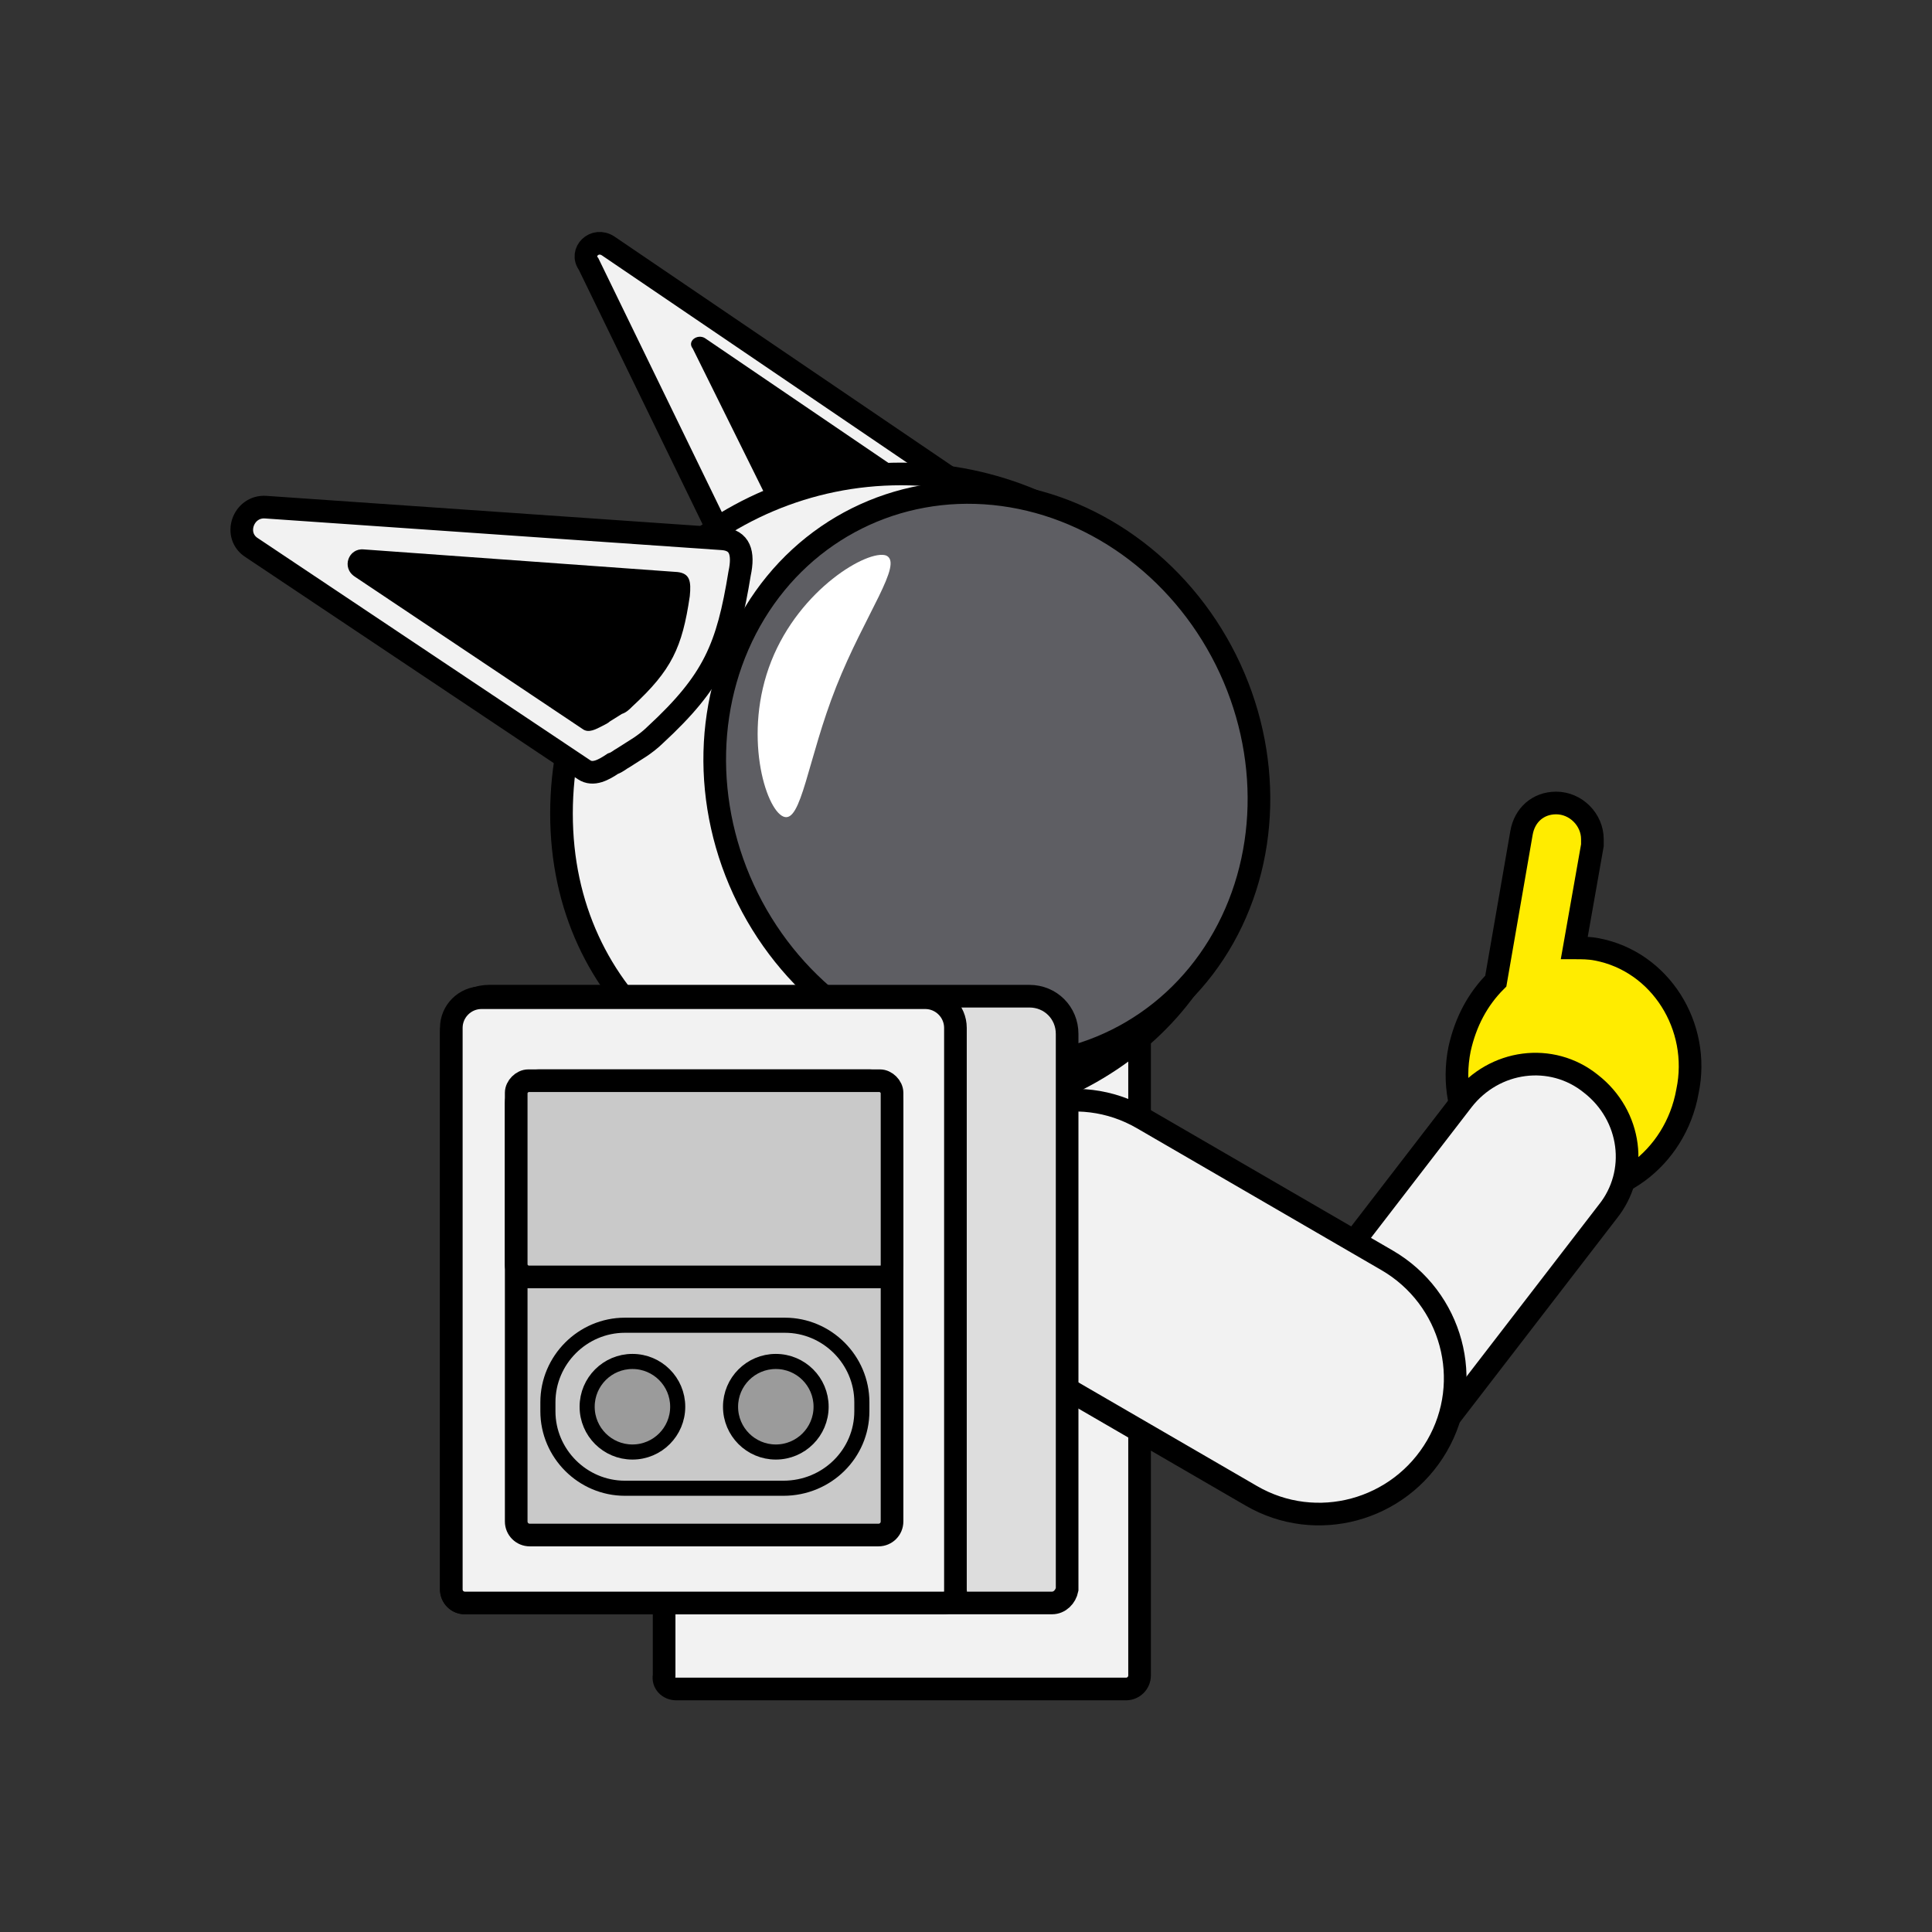 <?xml version="1.0" encoding="utf-8"?>
<!-- Generator: Adobe Illustrator 27.9.0, SVG Export Plug-In . SVG Version: 6.00 Build 0)  -->
<svg version="1.1" id="_레이어_1" xmlns="http://www.w3.org/2000/svg" xmlns:xlink="http://www.w3.org/1999/xlink" x="0px"
	 y="0px" viewBox="0 0 128 128" style="enable-background:new 0 0 128 128;" xml:space="preserve">
<rect x="0" y="0" width="128" height="128" fill="#333333" stroke="none"/>
<style type="text/css">
	.st0{fill:#F2F2F2;stroke:#000000;stroke-miterlimit:10;}
	.st1{fill:#F2F2F2;stroke:#000000;stroke-width:5;stroke-miterlimit:10;}
	.st2{fill:#FFFFFF;}
	.st3{fill:#5E5E63;stroke:#000000;stroke-width:5;stroke-miterlimit:10;}
	.st4{fill:#DDDDDD;stroke:#000000;stroke-width:5;stroke-miterlimit:10;}
	.st5{fill:#9B9B9B;stroke:#000000;stroke-width:5;stroke-miterlimit:10;}
	.st6{fill:#C9C9C9;stroke:#000000;stroke-width:5;stroke-miterlimit:10;}
	.st7{fill:#FFEC00;stroke:#000000;stroke-miterlimit:10;}
	.st8{fill:#5E5E63;stroke:#000000;stroke-miterlimit:10;}
	.st9{fill:#DDDDDD;stroke:#000000;stroke-miterlimit:10;}
	.st10{fill:#C9C9C9;stroke:#000000;stroke-miterlimit:10;}
	.st11{fill:#FFEC00;stroke:#000000;stroke-width:5;stroke-miterlimit:10;}
	.st12{fill:#F2F2F2;stroke:#000000;stroke-width:2;stroke-miterlimit:10;}
	.st13{fill:#3333FF;}
	.st14{fill:#33FF55;}
	.st15{fill:none;stroke:#A1ACE5;stroke-width:2;stroke-miterlimit:10;}
	.st16{clip-path:url(#SVGID_00000000204387560043284440000011688196388905400987_);}
	.st17{fill:#FFEC00;stroke:#000000;stroke-width:0.5;stroke-miterlimit:10;}
	.st18{fill:#F2F2F2;stroke:#000000;stroke-width:0.5;stroke-miterlimit:10;}
	.st19{fill:#5E5E63;stroke:#000000;stroke-width:0.5;stroke-miterlimit:10;}
	.st20{fill:#DDDDDD;stroke:#000000;stroke-width:0.5;stroke-miterlimit:10;}
	.st21{fill:#C9C9C9;stroke:#000000;stroke-width:0.5;stroke-miterlimit:10;}
	.st22{fill:#9B9B9B;stroke:#000000;stroke-width:0.5;stroke-miterlimit:10;}
	.st23{fill:#C9C9C9;stroke:#000000;stroke-width:0.2;stroke-miterlimit:10;}
	.st24{fill:#9B9B9B;stroke:#000000;stroke-width:0.2;stroke-miterlimit:10;}
	.st25{fill:#FFEC00;stroke:#000000;stroke-width:0.2;stroke-miterlimit:10;}
	.st26{fill:#F2F2F2;stroke:#000000;stroke-width:0.2;stroke-miterlimit:10;}
	.st27{fill:#5E5E63;stroke:#000000;stroke-width:0.2;stroke-miterlimit:10;}
	.st28{fill:#DDDDDD;stroke:#000000;stroke-width:0.2;stroke-miterlimit:10;}
	.st29{fill:#FFEC00;stroke:#000000;stroke-width:1.5;stroke-miterlimit:10;}
	.st30{fill:#F2F2F2;stroke:#000000;stroke-width:1.5;stroke-miterlimit:10;}
	.st31{fill:#5E5E63;stroke:#000000;stroke-width:1.5;stroke-miterlimit:10;}
	.st32{fill:#DDDDDD;stroke:#000000;stroke-width:1.5;stroke-miterlimit:10;}
	.st33{fill:#C9C9C9;stroke:#000000;stroke-width:1.5;stroke-miterlimit:10;}
	.st34{fill:#9B9B9B;stroke:#000000;stroke-miterlimit:10;}
</style>
<rect x="-8.8" y="179.7" class="st0" width="96" height="10.5"/>
<path class="st1" d="M-363.3,410.7h-71.1c-22.7,0-41.1-18.4-41.1-41.1V65c0-22.7,18.4-41.1,41.1-41.1h71.1
	c22.7,0,41.1,18.4,41.1,41.1v304.6C-322.2,392.3-340.6,410.7-363.3,410.7z"/>
<rect x="-1180.1" y="704.1" class="st2" width="512" height="512"/>
<ellipse transform="matrix(0.975 -0.223 0.223 0.975 250.741 -265.477)" class="st2" cx="-1050.5" cy="-1243.3" rx="4.5" ry="9.1"/>
<path class="st1" d="M-1081.1-1330.8l-40.9-83.4c-2.8-3.8,2.1-8.4,6.1-5.7l121.4,82.5c3.7,2.5,1.5,8-2.9,7.5l-80.5,0.9
	C-1079.3-1329.2-1080.4-1329.8-1081.1-1330.8z"/>
<path class="st1" d="M-924.1-1247.9c0,56.8-46.1,93.1-102.9,93.1c-56.8,0-102.9-36.2-102.9-93.1c0-56.8,46.1-102.9,102.9-102.9
	C-970.1-1350.9-924.1-1304.8-924.1-1247.9z"/>
<ellipse transform="matrix(0.895 -0.446 0.446 0.895 456.042 -578.435)" class="st3" cx="-1000.9" cy="-1258.1" rx="80.8" ry="88.3"/>
<path class="st2" d="M-1066.6-1294c-8.6,21.9-1.9,45,3.6,47.2s7.5-17.5,16.2-39.4c8.6-21.9,20.5-37.7,15.1-39.8
	C-1037.2-1328.1-1057.9-1315.8-1066.6-1294z"/>
<path class="st1" d="M-1123.3-1260.9l-100.9-67.3c-5.8-3.8-2.7-12.8,4.2-12.3l138.8,9.8c5.1,0.4,6.3,4,5.2,10.4l0,0
	c-3.5,22.5-7.9,32.6-25.6,49c-1.4,1.3-3,2.5-4.6,3.6l-5,3.2c-1,0.6-2,1.2-3.1,1.8C-1117.4-1261.1-1120.6-1259.1-1123.3-1260.9z"/>
<path class="st4" d="M-1028.7-948.8h-93.8c-22.7,0-41.1-18.4-41.1-41.1v-161.4c0-22.7,18.4-41.1,41.1-41.1h93.8
	c22.7,0,41.1,18.4,41.1,41.1v161.4C-987.6-967.2-1006-948.8-1028.7-948.8z"/>
<circle class="st5" cx="-754.9" cy="-474" r="33.5"/>
<g>
	<path class="st1" d="M-1060-948.8h-62.5c-22.7,0-41.1-18.4-41.1-41.1v-161.4c0-22.7,18.4-41.1,41.1-41.1h62.5
		c22.7,0,41.1,18.4,41.1,41.1v161.4C-1018.9-967.2-1037.3-948.8-1060-948.8z"/>
	<path class="st6" d="M-1052.2-962.6h-78c-10,0-18-8.1-18-18v-23.5c0-10,8.1-18,18-18h78c10,0,18,8.1,18,18v23.5
		C-1034.2-970.7-1042.3-962.6-1052.2-962.6z"/>
	<path class="st6" d="M-1052.2-1040.8h-78c-10,0-18-8.1-18-18v-101.7c0-10,8.1-18,18-18h78c10,0,18,8.1,18,18v101.7
		C-1034.2-1048.9-1042.3-1040.8-1052.2-1040.8z"/>
	<path class="st6" d="M-1052.2-1119h-78c-10,0-18-8.1-18-18v-23.5c0-10,8.1-18,18-18h78c10,0,18,8.1,18,18v23.5
		C-1034.2-1127.1-1042.3-1119-1052.2-1119z"/>
	<g>
		<circle class="st5" cx="-1117.4" cy="-992.4" r="16.5"/>
		<circle class="st5" cx="-1065" cy="-992.4" r="16.5"/>
	</g>
</g>
<path class="st1" d="M-1594-327.9h62.5c22.7,0,41.1-18.4,41.1-41.1v-161.4c0-22.7-18.4-41.1-41.1-41.1h-62.5
	c-22.7,0-41.1,18.4-41.1,41.1V-369C-1635.1-346.3-1616.7-327.9-1594-327.9z"/>
<g>
	<circle class="st5" cx="-1533.1" cy="-528.7" r="33.5"/>
	<circle class="st5" cx="-1533.1" cy="-449.9" r="33.5"/>
</g>
<path class="st5" d="M-1601.8-341.8h78c10,0,18-8.1,18-18v-23.5c0-10-8.1-18-18-18h-78c-10,0-18,8.1-18,18v23.5
	C-1619.8-349.8-1611.8-341.8-1601.8-341.8z"/>
<g>
	
		<ellipse transform="matrix(0.975 -0.223 0.223 0.975 -51.035 -464.965)" class="st2" cx="-2085" cy="-6.4" rx="4.5" ry="9.1"/>
	<path class="st1" d="M-2115.6-93.9l-40.9-83.4c-2.8-3.8,2.1-8.4,6.1-5.7l121.4,82.5c3.7,2.5,1.5,8-2.9,7.5l-80.5,0.9
		C-2113.7-92.3-2114.9-92.9-2115.6-93.9z"/>
	<path d="M-2101.5-104.7l-23.2-47.2c-1.6-2.2,1.2-4.8,3.4-3.2l68.7,46.7c2.1,1.4,0.9,4.5-1.7,4.2l-45.6,0.5
		C-2100.4-103.8-2101.1-104.1-2101.5-104.7z"/>
	<path class="st1" d="M-1958.5-11c0,56.8-46.1,93.1-102.9,93.1c-56.8,0-102.9-36.2-102.9-93.1s46.1-102.9,102.9-102.9
		C-2004.6-113.9-1958.5-67.9-1958.5-11z"/>
	
		<ellipse transform="matrix(0.895 -0.446 0.446 0.895 -204.166 -909.969)" class="st3" cx="-2035.4" cy="-21.2" rx="80.8" ry="88.3"/>
	<path class="st2" d="M-2101-57c-8.6,21.9-1.9,45,3.6,47.2s7.5-17.5,16.2-39.4c8.6-21.9,20.5-37.7,15.1-39.8S-2092.4-78.9-2101-57z"
		/>
	<path class="st1" d="M-2157.8-24l-100.9-67.3c-5.8-3.8-2.7-12.8,4.2-12.3l138.8,9.8c5.1,0.4,6.3,4,5.2,10.4v0
		c-3.5,22.5-7.9,32.6-25.6,49c-1.4,1.3-3,2.5-4.6,3.6l-5,3.2c-1,0.6-2,1.2-3.1,1.8C-2151.9-24.2-2155.1-22.2-2157.8-24z"/>
	<path class="st4" d="M-2052.7,311.9H-2157c-22.7,0-41.1-18.4-41.1-41.1V85.6c0-22.7,18.4-41.1,41.1-41.1h104.3
		c22.7,0,41.1,18.4,41.1,41.1v185.1C-2011.6,293.5-2030,311.9-2052.7,311.9z"/>
	<path class="st1" d="M-2085.8,311.9h-71.1c-22.7,0-41.1-18.4-41.1-41.1V85.6c0-22.7,18.4-41.1,41.1-41.1h71.1
		c22.7,0,41.1,18.4,41.1,41.1v185.1C-2044.8,293.5-2063.1,311.9-2085.8,311.9z"/>
	<g>
		<path class="st6" d="M-2082.4,208h-78c-10,0-18-8.1-18-18V88.2c0-10,8.1-18,18-18h78c10,0,18,8.1,18,18v101.7
			C-2064.4,199.9-2072.4,208-2082.4,208z"/>
		<g>
			<path class="st6" d="M-2082.4,129.7h-78c-10,0-18-8.1-18-18V88.2c0-10,8.1-18,18-18h78c10,0,18,8.1,18,18v23.5
				C-2064.4,121.7-2072.4,129.7-2082.4,129.7z"/>
			<g>
				<path class="st6" d="M-2082.4,286.2h-78c-10,0-18-8.1-18-18v-23.5c0-10,8.1-18,18-18h78c10,0,18,8.1,18,18v23.5
					C-2064.4,278.1-2072.4,286.2-2082.4,286.2z"/>
				<g>
					<circle class="st5" cx="-2147.6" cy="256.4" r="16.5"/>
					<circle class="st5" cx="-2095.2" cy="256.4" r="16.5"/>
				</g>
			</g>
		</g>
	</g>
	<path d="M-2158.4-36.5l-69-46.1c-3.9-2.6-1.8-8.8,2.9-8.4l95,6.7c3.5,0.2,4.3,2.8,3.5,7.1v0c-2.4,15.4-5.4,22.3-17.5,33.5
		c-1,0.9-2,1.7-3.2,2.5l-3.4,2.2c-0.7,0.4-1.4,0.8-2.1,1.2C-2154.3-36.6-2156.5-35.2-2158.4-36.5z"/>
</g>
<g>
	
		<ellipse transform="matrix(0.223 -0.975 0.975 0.223 -1167.892 -1477.979)" class="st2" cx="-1511" cy="-6.4" rx="9.1" ry="4.5"/>
	<path class="st1" d="M-1480.4-93.9l40.9-83.4c2.8-3.8-2.1-8.4-6.1-5.7l-121.4,82.5c-3.7,2.5-1.5,8,2.9,7.5l80.5,0.9
		C-1482.3-92.3-1481.1-92.9-1480.4-93.9z"/>
	<path d="M-1494.5-104.7l23.2-47.2c1.6-2.2-1.2-4.8-3.4-3.2l-68.7,46.7c-2.1,1.4-0.9,4.5,1.7,4.2l45.6,0.5
		C-1495.6-103.8-1494.9-104.1-1494.5-104.7z"/>
	<path class="st1" d="M-1637.5-11c0,56.8,46.1,93.1,102.9,93.1c56.8,0,102.9-36.2,102.9-93.1s-46.1-102.9-102.9-102.9
		C-1591.4-113.9-1637.5-67.9-1637.5-11z"/>
	
		<ellipse transform="matrix(0.446 -0.895 0.895 0.446 -845.62 -1408.55)" class="st3" cx="-1560.6" cy="-21.2" rx="88.3" ry="80.8"/>
	<path class="st2" d="M-1495-57c8.6,21.9,1.9,45-3.6,47.2s-7.5-17.5-16.2-39.4s-20.5-37.7-15.1-39.8
		C-1524.3-91.2-1503.6-78.9-1495-57z"/>
	<path class="st1" d="M-1438.2-24l100.9-67.3c5.8-3.8,2.7-12.8-4.2-12.3l-138.8,9.8c-5.1,0.4-6.3,4-5.2,10.4v0
		c3.5,22.5,7.9,32.6,25.6,49c1.4,1.3,3,2.5,4.6,3.6l5,3.2c1,0.6,2,1.2,3.1,1.8C-1444.1-24.2-1440.9-22.2-1438.2-24z"/>
	<path class="st4" d="M-1543.3,311.9h104.3c22.7,0,41.1-18.4,41.1-41.1V85.6c0-22.7-18.4-41.1-41.1-41.1h-104.3
		c-22.7,0-41.1,18.4-41.1,41.1v185.1C-1584.4,293.5-1566,311.9-1543.3,311.9z"/>
	<path class="st1" d="M-1510.2,311.9h71.1c22.7,0,41.1-18.4,41.1-41.1V85.6c0-22.7-18.4-41.1-41.1-41.1h-71.1
		c-22.7,0-41.1,18.4-41.1,41.1v185.1C-1551.2,293.5-1532.9,311.9-1510.2,311.9z"/>
	<g>
		<path class="st6" d="M-1513.6,208h78c10,0,18-8.1,18-18V88.2c0-10-8.1-18-18-18h-78c-10,0-18,8.1-18,18v101.7
			C-1531.6,199.9-1523.6,208-1513.6,208z"/>
		<g>
			<path class="st6" d="M-1513.6,129.7h78c10,0,18-8.1,18-18V88.2c0-10-8.1-18-18-18h-78c-10,0-18,8.1-18,18v23.5
				C-1531.6,121.7-1523.6,129.7-1513.6,129.7z"/>
			<g>
				<path class="st6" d="M-1513.6,286.2h78c10,0,18-8.1,18-18v-23.5c0-10-8.1-18-18-18h-78c-10,0-18,8.1-18,18v23.5
					C-1531.6,278.1-1523.6,286.2-1513.6,286.2z"/>
				<g>
					<circle class="st5" cx="-1448.4" cy="256.4" r="16.5"/>
					<circle class="st5" cx="-1500.8" cy="256.4" r="16.5"/>
				</g>
			</g>
		</g>
	</g>
	<path d="M-1437.6-36.5l69-46.1c3.9-2.6,1.8-8.8-2.9-8.4l-95,6.7c-3.5,0.2-4.3,2.8-3.5,7.1v0c2.4,15.4,5.4,22.3,17.5,33.5
		c1,0.9,2,1.7,3.2,2.5l3.4,2.2c0.7,0.4,1.4,0.8,2.1,1.2C-1441.7-36.6-1439.5-35.2-1437.6-36.5z"/>
</g>
<path class="st7" d="M207.7-78.4c-0.3-0.3-0.7-0.6-1-0.8l3.9-4.3l0,0c0.1-0.1,0.1-0.2,0.2-0.3c0.6-0.9,0.3-2.1-0.6-2.7
	c-0.8-0.5-1.9-0.4-2.5,0.3l0,0l-5.6,6.2c-1.4,0.3-2.7,1-3.7,2.1c-2.6,2.8-2.6,7,0,9.4c2.6,2.4,6.8,2.2,9.4-0.6
	C210.3-71.8,210.3-76,207.7-78.4z"/>
<path class="st0" d="M178.8-55l-0.3-0.5c-1.6-2.1-1.1-5.1,1-6.7l18-13.1c2.1-1.6,5.1-1.1,6.7,1l0.3,0.5c1.6,2.1,1.1,5.1-1,6.7
	l-18,13.1C183.4-52.4,180.4-52.9,178.8-55z"/>
<path class="st0" d="M143.1-26.6h19c2,0,3.7-1.7,3.7-3.7v-38.3c0-6.9-5.6-12.5-12.5-12.5h-1.5c-6.9,0-12.5,5.6-12.5,12.5v38.3
	C139.4-28.2,141.1-26.6,143.1-26.6z"/>
<path class="st0" d="M188.5-57.3l0.3-0.8c1.4-3.6-0.3-7.8-4-9.2l-20-7.9c-3.6-1.4-7.8,0.3-9.2,4l-0.3,0.8c-1.4,3.6,0.3,7.8,4,9.2
	l20,7.9C182.9-51.9,187-53.7,188.5-57.3z"/>
<ellipse transform="matrix(0.975 -0.223 0.223 0.975 23.824 30.802)" class="st2" cx="148.3" cy="-90.1" rx="0.8" ry="1.7"/>
<path class="st0" d="M142.8-106.1l-7.5-15.2c-0.5-0.7,0.4-1.5,1.1-1l22.2,15.1c0.7,0.5,0.3,1.5-0.5,1.4l-14.7,0.2
	C143.1-105.8,142.9-105.9,142.8-106.1z"/>
<path d="M145.3-108.1l-4.2-8.6c-0.3-0.4,0.2-0.9,0.6-0.6l12.6,8.5c0.4,0.3,0.2,0.8-0.3,0.8l-8.3,0.1
	C145.5-107.9,145.4-108,145.3-108.1z"/>
<path class="st0" d="M171.5-91c0,10.4-8.4,17-18.8,17c-10.4,0-18.8-6.6-18.8-17s8.4-18.8,18.8-18.8C163-109.8,171.5-101.3,171.5-91z
	"/>
<ellipse transform="matrix(0.895 -0.446 0.446 0.895 57.918 60.458)" class="st8" cx="157.4" cy="-92.8" rx="14.8" ry="16.1"/>
<path class="st2" d="M145.4-99.4c-1.6,4-0.3,8.2,0.7,8.6c1,0.4,1.4-3.2,3-7.2c1.6-4,3.8-6.9,2.8-7.3
	C150.8-105.6,147-103.4,145.4-99.4z"/>
<path class="st0" d="M135-93.3l-18.4-12.3c-1.1-0.7-0.5-2.3,0.8-2.3l25.4,1.8c0.9,0.1,1.1,0.7,0.9,1.9l0,0c-0.6,4.1-1.4,6-4.7,9
	c-0.3,0.2-0.5,0.5-0.8,0.7l-0.9,0.6c-0.2,0.1-0.4,0.2-0.6,0.3C136.1-93.4,135.5-93,135-93.3z"/>
<path class="st9" d="M145.7-31.9h-1.9c-8.9,0-16.1-7.2-16.1-16.1v-16.7c0-8.9,7.2-16.1,16.1-16.1h1.9c8.9,0,16.1,7.2,16.1,16.1V-48
	C161.8-39.1,154.6-31.9,145.7-31.9z"/>
<path class="st0" d="M142.5-31.9h-1.6c-7.3,0-13.2-5.9-13.2-13.2v-22.4c0-7.3,5.9-13.2,13.2-13.2h1.6c7.3,0,13.2,5.9,13.2,13.2v22.4
	C155.7-37.9,149.8-31.9,142.5-31.9z"/>
<path class="st10" d="M142.3-50.9h-1.2c-5.4,0-9.8-4.4-9.8-9.8v-5.5c0-5.4,4.4-9.8,9.8-9.8h1.2c5.4,0,9.8,4.4,9.8,9.8v5.5
	C152.1-55.3,147.7-50.9,142.3-50.9z"/>
<path class="st10" d="M147-65.2h-10.6c-2.8,0-5.1-2.3-5.1-5.1V-71c0-2.8,2.3-5.1,5.1-5.1H147c2.8,0,5.1,2.3,5.1,5.1v0.6
	C152.1-67.5,149.8-65.2,147-65.2z"/>
<path d="M134.9-95.6l-12.6-8.4c-0.7-0.5-0.3-1.6,0.5-1.5l17.4,1.2c0.6,0,0.8,0.5,0.6,1.3v0c-0.4,2.8-1,4.1-3.2,6.1
	c-0.2,0.2-0.4,0.3-0.6,0.4l-0.6,0.4c-0.1,0.1-0.3,0.2-0.4,0.2C135.7-95.6,135.3-95.4,134.9-95.6z"/>
<path class="st4" d="M-388.1,410.7h-179.1c-22.7,0-41.1-18.4-41.1-41.1V65c0-22.7,18.4-41.1,41.1-41.1h179.1
	c22.7,0,41.1,18.4,41.1,41.1v304.6C-347,392.3-365.4,410.7-388.1,410.7z"/>
<path class="st1" d="M-588.4-544.4l-7.8-3.3c-12-5.1-25.9,0.6-31,12.6l-31,73.5c-5.1,12,0.6,25.9,12.6,31l7.8,3.3
	c12,5.1,25.9-0.6,31-12.6l31-73.5C-570.7-525.4-576.3-539.3-588.4-544.4z"/>
<path class="st11" d="M-583.5,344.9c-2.4,0.2-4.7,0.1-7-0.2l1.8,31.6l0,0c0,0.6,0,1.2,0,1.8c-0.7,5.9-6.1,10.1-12,9.5
	c-5.3-0.6-9.3-5-9.6-10.1l0,0l-2.5-45.8c-4.7-5.9-7.8-13.4-8.5-21.7c-1.6-20.8,12.9-38.8,32.3-40.3s36.4,14.2,37.9,35
	C-549.7,325.4-564.1,343.5-583.5,344.9z"/>
<path class="st1" d="M-588.2,306.4l24.4,1.2c13,0.6,24.1-9.5,24.7-22.5l8-170.2c0.6-13-9.5-24.1-22.5-24.7L-578,89
	c-13-0.6-24.1,9.5-24.7,22.5l-8,170.2C-611.3,294.7-601.3,305.8-588.2,306.4z"/>
<path class="st11" d="M-371.6,344.9c2.4,0.2,4.7,0.1,7-0.2l-1.8,31.6l0,0c0,0.6,0,1.2,0,1.8c0.7,5.9,6.1,10.1,12,9.5
	c5.3-0.6,9.3-5,9.6-10.1l0,0l2.5-45.8c4.7-5.9,7.8-13.4,8.5-21.7c1.6-20.8-12.9-38.8-32.3-40.3c-19.4-1.5-36.4,14.2-37.9,35
	C-405.4,325.4-391,343.5-371.6,344.9z"/>
<path class="st1" d="M-366.9,306.4l-24.4,1.2c-13,0.6-24.1-9.5-24.7-22.5l-8-170.2c-0.6-13,9.5-24.1,22.5-24.7l24.4-1.2
	c13-0.6,24.1,9.5,24.7,22.5l8,170.2C-343.8,294.7-353.8,305.8-366.9,306.4z"/>
<path class="st1" d="M-529.8,410.7h104.3c22.7,0,41.1-18.4,41.1-41.1V122.1c0-22.7-18.4-41.1-41.1-41.1h-104.3
	c-22.7,0-41.1,18.4-41.1,41.1v247.5C-570.9,392.3-552.5,410.7-529.8,410.7z"/>
<g>
	
		<ellipse transform="matrix(0.975 -0.223 0.223 0.975 40.861 -180.976)" class="st2" cx="-781.2" cy="-271.5" rx="4.5" ry="9.1"/>
	<path class="st1" d="M-811.8-358.9l-40.9-83.4c-2.8-3.8,2.1-8.4,6.1-5.7l121.4,82.5c3.7,2.5,1.5,8-2.9,7.5l-80.5,0.9
		C-809.9-357.3-811-358-811.8-358.9z"/>
	<path d="M-797.6-369.7l-23.2-47.2c-1.6-2.2,1.2-4.8,3.4-3.2l68.7,46.7c2.1,1.4,0.9,4.5-1.7,4.2l-45.6,0.5
		C-796.6-368.8-797.2-369.2-797.6-369.7z"/>
</g>
<ellipse transform="matrix(0.895 -0.446 0.446 0.895 -309.3 -330.016)" class="st3" cx="-855.8" cy="492.1" rx="80.8" ry="88.3"/>
<g>
	<g>
		<path class="st1" d="M-508.3-71.9l-74.5-95.7c-4.2-5.5-13-1.7-12,5.1l19.8,137.8c0.7,5.1,4.5,6,10.8,4.4l0,0
			c22.1-5.1,32-10.2,47-29.1c1.2-1.5,2.3-3.2,3.2-4.9l2.8-5.2c0.6-1,1.1-2.1,1.6-3.2C-508-66-506.3-69.3-508.3-71.9z"/>
		<path d="M-520.7-71.6l-51-65.5c-2.9-3.7-8.9-1.2-8.2,3.5l13.6,94.3c0.5,3.5,3.1,4.1,7.4,3v0c15.2-3.5,21.9-7,32.2-19.9
			c0.8-1,1.6-2.2,2.2-3.3l1.9-3.6c0.4-0.7,0.7-1.4,1.1-2.2C-520.6-67.6-519.4-69.8-520.7-71.6z"/>
	</g>
	<g>
		<path class="st1" d="M-447.1-71.9l74.5-95.7c4.2-5.5,13-1.7,12,5.1l-19.8,137.8c-0.7,5.1-4.5,6-10.8,4.4l0,0
			c-22.1-5.1-32-10.2-47-29.1c-1.2-1.5-2.3-3.2-3.2-4.9l-2.8-5.2c-0.6-1-1.1-2.1-1.6-3.2C-447.3-66-449.1-69.3-447.1-71.9z"/>
		<path d="M-434.6-71.6l51-65.5c2.9-3.7,8.9-1.2,8.2,3.5L-389-39.3c-0.5,3.5-3.1,4.1-7.4,3l0,0c-15.2-3.5-21.9-7-32.2-19.9
			c-0.8-1-1.6-2.2-2.2-3.3l-1.9-3.6c-0.4-0.7-0.7-1.4-1.1-2.2C-434.8-67.6-436-69.8-434.6-71.6z"/>
	</g>
	<path class="st1" d="M-374.7,8c0,56.8-46.1,93.1-102.9,93.1S-580.6,64.8-580.6,8s46.1-102.9,102.9-102.9S-374.7-48.9-374.7,8z"/>
	<path class="st3" d="M-398.9,6.8c0,43.5-35.3,71.3-78.8,71.3s-78.8-27.7-78.8-71.3S-521.2-72-477.7-72S-398.9-36.7-398.9,6.8z"/>
	<path class="st2" d="M-538.1-23.5c-8.6,21.9-1.9,45,3.6,47.2c5.5,2.2,7.5-17.5,16.2-39.4c8.6-21.9,20.5-37.7,15.1-39.8
		C-508.8-57.6-529.5-45.3-538.1-23.5z"/>
</g>
<g>
	<path class="st6" d="M-534.3,125h29.7c8.1,0,14.7,6.6,14.7,14.7v12.9c0,8.1-6.6,14.7-14.7,14.7h-29.7c-8.1,0-14.7-6.6-14.7-14.7
		v-12.9C-549,131.6-542.4,125-534.3,125z"/>
	<path class="st6" d="M-541.3,149h43.8c4.2,0,7.7,3.4,7.7,7.7v3c0,4.2-3.4,7.7-7.7,7.7h-43.8c-4.2,0-7.7-3.4-7.7-7.7v-3
		C-549,152.5-545.6,149-541.3,149z"/>
</g>
<g>
	<path class="st6" d="M-460.7,125l46.7,0c4.2,0,7.7,3.4,7.7,7.7v17c0,4.2-3.4,7.7-7.7,7.7l-46.7,0c-4.2,0-7.7-3.4-7.7-7.7v-17
		C-468.4,128.4-465,125-460.7,125z"/>
	<g>
		<circle class="st5" cx="-423.1" cy="141.2" r="9"/>
		<circle class="st5" cx="-451.6" cy="141.2" r="9"/>
	</g>
</g>
<g>
	<path class="st6" d="M-460.7,168.1l46.7,0c4.2,0,7.7,3.4,7.7,7.7v17c0,4.2-3.4,7.7-7.7,7.7l-46.7,0c-4.2,0-7.7-3.4-7.7-7.7v-17
		C-468.4,171.6-465,168.1-460.7,168.1z"/>
	<g>
		<circle class="st5" cx="-423.1" cy="184.3" r="9"/>
		<circle class="st5" cx="-451.6" cy="184.3" r="9"/>
	</g>
</g>
<g>
	<path class="st6" d="M-422.4,284.1h-111.9c-8.1,0-14.7-6.6-14.7-14.7v-30.5c0-8.1,6.6-14.7,14.7-14.7h111.9
		c8.1,0,14.7,6.6,14.7,14.7v30.5C-407.7,277.5-414.3,284.1-422.4,284.1z"/>
	<path class="st6" d="M-415.4,250.1h-126c-4.2,0-7.7-3.4-7.7-7.7v-10.5c0-4.2,3.4-7.7,7.7-7.7h126c4.2,0,7.7,3.4,7.7,7.7v10.5
		C-407.7,246.6-411.1,250.1-415.4,250.1z"/>
</g>
<g>
	<path class="st6" d="M-534.3,158.2h29.7c8.1,0,14.7,6.6,14.7,14.7v12.9c0,8.1-6.6,14.7-14.7,14.7h-29.7c-8.1,0-14.7-6.6-14.7-14.7
		v-12.9C-549,164.8-542.4,158.2-534.3,158.2z"/>
	<path class="st6" d="M-541.3,182.3h43.8c4.2,0,7.7,3.4,7.7,7.7v3c0,4.2-3.4,7.7-7.7,7.7h-43.8c-4.2,0-7.7-3.4-7.7-7.7v-3
		C-549,185.7-545.6,182.3-541.3,182.3z"/>
</g>
<path class="st12" d="M-212,64.3V55c0-7.6,6.2-13.8,13.8-13.8h9.6c7.6,0,13.8,6.2,13.8,13.8v9.3c0,7.6-6.2,13.8-13.8,13.8h-9.6
	C-205.8,78.1-212,71.9-212,64.3z"/>
<g>
	<g>
		<g>
			<circle class="st13" cx="-193.4" cy="59.2" r="6.6"/>
			<path class="st14" d="M-193.5,55.2c-0.1-0.5-0.3-1-0.7-1.2c-1.6-0.9-2.6,1.4-3.8,2.1c-1.2,0.7-0.4,2.7,0.9,2c0,0,0.1-0.1,0.1-0.1
				c0.6,1.1,2.1,1.3,2.9,0.1c0.1-0.2,0.3-0.5,0.4-0.8c0.6-0.1,0.9-0.7,0.8-1.2C-192.9,55.7-193.1,55.4-193.5,55.2z"/>
			<path class="st14" d="M-191.3,61.2C-191.3,61.2-191.4,61.2-191.3,61.2c-0.1-0.1-0.1-0.3-0.1-0.4c-0.2-1.1-1.7-1.3-2.1-0.3
				c-0.1,0.4-0.3,0.6-0.6,0.8c0,0,0,0,0,0c-0.6-0.3-1.5,0.2-1.5,0.9c-0.1,1.4,1.4,1.9,2.5,1.5c0.7,0,1.5-0.1,2.2-0.3
				c0.6-0.1,1-0.6,0.9-1.3C-190.2,61.6-190.7,61.1-191.3,61.2z"/>
			<path class="st14" d="M-191.4,53.8c-1.3-0.7-2.1,1.4-0.9,2c0,0.2,0,0.3,0,0.5c0.2,0.7,0.6,1.2,1.1,1.7c0.5,0.6,0.6,1,0.7,1.8
				c0.1,1.3,2,1.2,2.2,0C-187.9,57.3-189.2,54.9-191.4,53.8z"/>
		</g>
	</g>
	
		<ellipse transform="matrix(0.836 -0.548 0.548 0.836 -64.118 -96.314)" class="st15" cx="-193.4" cy="59.2" rx="15.2" ry="3.4"/>
	<g>
		<defs>
			<path id="SVGID_1_" d="M-202,50.6v17.2h17.2V50.6H-202z M-191,62.9c-0.2,0.2-2.7,1.7-5.6,3.2c-0.7-0.3-1.3-0.7-1.9-1.2
				c1.8-0.9,4-2.1,6.4-3.7c2.2-1.4,4-2.8,5.5-4.1l0.5,0.3c0.1,0.2,0.1,0.5,0.1,0.7c0,0.3,0.1,0.6,0.1,1
				C-188.3,61.2-190.7,62.8-191,62.9z"/>
		</defs>
		<clipPath id="SVGID_00000027587677034788277330000001063006186001689766_">
			<use xlink:href="#SVGID_1_"  style="overflow:visible;"/>
		</clipPath>
		<g style="clip-path:url(#SVGID_00000027587677034788277330000001063006186001689766_);">
			<circle class="st13" cx="-193.4" cy="59.2" r="6.6"/>
			<path class="st14" d="M-193.5,55.2c-0.1-0.5-0.3-1-0.7-1.2c-1.6-0.9-2.6,1.4-3.8,2.1c-1.2,0.7-0.4,2.7,0.9,2c0,0,0.1-0.1,0.1-0.1
				c0.6,1.1,2.1,1.3,2.9,0.1c0.1-0.2,0.3-0.5,0.4-0.8c0.6-0.1,0.9-0.7,0.8-1.2C-192.9,55.7-193.1,55.4-193.5,55.2z"/>
			<path class="st14" d="M-191.3,61.2C-191.3,61.2-191.4,61.2-191.3,61.2c-0.1-0.1-0.1-0.3-0.1-0.4c-0.2-1.1-1.7-1.3-2.1-0.3
				c-0.1,0.4-0.3,0.6-0.6,0.8c0,0,0,0,0,0c-0.6-0.3-1.5,0.2-1.5,0.9c-0.1,1.4,1.4,1.9,2.5,1.5c0.7,0,1.5-0.1,2.2-0.3
				c0.6-0.1,1-0.6,0.9-1.3C-190.2,61.6-190.7,61.1-191.3,61.2z"/>
			<path class="st14" d="M-191.4,53.8c-1.3-0.7-2.1,1.4-0.9,2c0,0.2,0,0.3,0,0.5c0.2,0.7,0.6,1.2,1.1,1.7c0.5,0.6,0.6,1,0.7,1.8
				c0.1,1.3,2,1.2,2.2,0C-187.9,57.3-189.2,54.9-191.4,53.8z"/>
		</g>
	</g>
</g>
<g>
	<path class="st17" d="M228.7,104.1c-0.2,0-0.4,0-0.5,0l0.4-2.4l0,0c0,0,0-0.1,0-0.1c0-0.4-0.4-0.8-0.8-0.8c-0.4,0-0.7,0.3-0.8,0.7
		l0,0l-0.6,3.4c-0.4,0.4-0.7,0.9-0.8,1.6c-0.3,1.5,0.6,3,2.1,3.3s2.8-0.8,3.1-2.3C231.1,105.9,230.2,104.4,228.7,104.1z"/>
	<path class="st18" d="M221.7,116.8l-0.6-0.5c-0.8-0.6-0.9-1.7-0.3-2.4l5.1-6.6c0.6-0.8,1.7-0.9,2.4-0.3l0.6,0.5
		c0.8,0.6,0.9,1.7,0.3,2.4l-5.1,6.6C223.5,117.2,222.5,117.4,221.7,116.8z"/>
	<path class="st18" d="M211.9,130h2c2.5,0,4.5-2,4.5-4.5v-15.9c0-2.5-2-4.5-4.5-4.5h-2c-2.5,0-4.5,2-4.5,4.5v15.9
		C207.4,128,209.4,130,211.9,130z"/>
	<path class="st18" d="M224.8,116l0.6-1c0.7-1.2,0.3-2.8-0.9-3.5l-6.6-3.8c-1.2-0.7-2.8-0.3-3.5,0.9l-0.6,1
		c-0.7,1.2-0.3,2.8,0.9,3.5l6.6,3.8C222.5,117.6,224.1,117.2,224.8,116z"/>
	<g>
		
			<ellipse transform="matrix(0.975 -0.223 0.223 0.975 -17.29 49.6)" class="st2" cx="211.1" cy="101.4" rx="0.3" ry="0.7"/>
		<path class="st18" d="M208.7,94.8l-3.1-6.3c-0.2-0.3,0.2-0.6,0.5-0.4l9.2,6.2c0.3,0.2,0.1,0.6-0.2,0.6l-6.1,0.1
			C208.9,94.9,208.8,94.9,208.7,94.8z"/>
		<path d="M209.8,94l-1.7-3.6c-0.1-0.2,0.1-0.4,0.3-0.2l5.2,3.5c0.2,0.1,0.1,0.3-0.1,0.3l-3.4,0C209.9,94,209.8,94,209.8,94z"/>
		<path class="st18" d="M220.6,101c0,4.3-3.5,7-7.8,7c-4.3,0-7.8-2.7-7.8-7c0-4.3,3.5-7.8,7.8-7.8C217.1,93.3,220.6,96.7,220.6,101z
			"/>
		<ellipse transform="matrix(0.895 -0.446 0.446 0.895 -22.173 106.315)" class="st19" cx="214.8" cy="100.3" rx="6.1" ry="6.7"/>
		<path class="st2" d="M209.8,97.6c-0.7,1.6-0.1,3.4,0.3,3.6c0.4,0.2,0.6-1.3,1.2-3c0.7-1.6,1.5-2.8,1.1-3
			C212.1,95,210.5,95.9,209.8,97.6z"/>
		<path class="st18" d="M205.6,100.1L198,95c-0.4-0.3-0.2-1,0.3-0.9l10.5,0.7c0.4,0,0.5,0.3,0.4,0.8l0,0c-0.3,1.7-0.6,2.5-1.9,3.7
			c-0.1,0.1-0.2,0.2-0.3,0.3l-0.4,0.2c-0.1,0-0.2,0.1-0.2,0.1C206,100,205.8,100.2,205.6,100.1z"/>
		<path class="st20" d="M210.8,125.4h-2.5c-3.2,0-5.8-2.6-5.8-5.8V111c0-3.2,2.6-5.8,5.8-5.8h2.5c3.2,0,5.8,2.6,5.8,5.8v8.6
			C216.6,122.8,214,125.4,210.8,125.4z"/>
		<path class="st18" d="M209.3,125.4h-2.1c-2.6,0-4.7-2.1-4.7-4.7V110c0-2.6,2.1-4.7,4.7-4.7h2.1c2.6,0,4.7,2.1,4.7,4.7v10.7
			C214.1,123.3,212,125.4,209.3,125.4z"/>
		<g>
			<path class="st21" d="M209.1,117.6h-1.5c-2,0-3.5-1.6-3.5-3.5v-3.3c0-2,1.6-3.5,3.5-3.5h1.5c2,0,3.5,1.6,3.5,3.5v3.3
				C212.6,116,211,117.6,209.1,117.6z"/>
			<g>
				<path class="st21" d="M210.8,111.7h-4.9c-1,0-1.8-0.8-1.8-1.8V109c0-1,0.8-1.8,1.8-1.8h4.9c1,0,1.8,0.8,1.8,1.8v0.8
					C212.6,110.8,211.8,111.7,210.8,111.7z"/>
				<g>
					<path class="st21" d="M210.8,123.5h-4.9c-1,0-1.8-0.8-1.8-1.8v-0.8c0-1,0.8-1.8,1.8-1.8h4.9c1,0,1.8,0.8,1.8,1.8v0.8
						C212.6,122.6,211.8,123.5,210.8,123.5z"/>
					<g>
						<circle class="st22" cx="206.3" cy="121.2" r="1.2"/>
						<circle class="st22" cx="210.3" cy="121.2" r="1.2"/>
					</g>
				</g>
			</g>
		</g>
		<path d="M205.5,99.1l-5.2-3.5c-0.3-0.2-0.1-0.7,0.2-0.6l7.2,0.5c0.3,0,0.3,0.2,0.3,0.5l0,0c-0.2,1.2-0.4,1.7-1.3,2.5
			c-0.1,0.1-0.2,0.1-0.2,0.2l-0.3,0.2c-0.1,0-0.1,0.1-0.2,0.1C205.8,99.1,205.7,99.2,205.5,99.1z"/>
	</g>
</g>
<g>
	<path class="st23" d="M269.5,80.2h-2c-0.4,0-0.8-0.4-0.8-0.8v-0.3c0-0.4,0.4-0.8,0.8-0.8h2c0.4,0,0.8,0.4,0.8,0.8v0.3
		C270.3,79.8,270,80.2,269.5,80.2z"/>
	<g>
		<circle class="st24" cx="267.7" cy="79.2" r="0.5"/>
		<circle class="st24" cx="269.3" cy="79.2" r="0.5"/>
	</g>
</g>
<path class="st25" d="M286.8,63.8c-0.1,0-0.2,0-0.2,0l0.2-1.1l0,0c0,0,0,0,0-0.1c0-0.2-0.2-0.4-0.4-0.4c-0.2,0-0.4,0.1-0.4,0.3l0,0
	l-0.3,1.6c-0.2,0.2-0.3,0.4-0.4,0.7c-0.1,0.7,0.3,1.4,1,1.6s1.3-0.4,1.5-1.1C288,64.6,287.5,63.9,286.8,63.8z"/>
<path class="st26" d="M283.6,69.8l-0.4-0.3c-0.3-0.3-0.4-0.7-0.1-1l2.5-3.2c0.3-0.3,0.7-0.4,1-0.1l0.4,0.3c0.3,0.3,0.4,0.7,0.1,1
	l-2.5,3.2C284.4,70,283.9,70.1,283.6,69.8z"/>
<path class="st26" d="M277.6,71.8h3.4c0.5,0,0.9-0.4,0.9-0.9v-4.7c0-1.1-0.9-1.9-1.9-1.9h-1.3c-1.1,0-1.9,0.9-1.9,1.9v4.7
	C276.7,71.4,277.1,71.8,277.6,71.8z"/>
<path class="st26" d="M284.9,69.5l0.4-0.6c0.3-0.5,0.1-1.2-0.4-1.5l-3.3-1.9c-0.5-0.3-1.2-0.1-1.5,0.4l-0.4,0.6
	c-0.3,0.5-0.1,1.2,0.4,1.5l3.3,1.9C283.9,70.2,284.6,70,284.9,69.5z"/>
<ellipse transform="matrix(0.975 -0.223 0.223 0.975 -6.928 63.651)" class="st2" cx="278.5" cy="62.5" rx="0.2" ry="0.3"/>
<path class="st26" d="M277.4,59.4l-1.5-3c-0.1-0.1,0.1-0.3,0.2-0.2l4.3,2.9c0.1,0.1,0.1,0.3-0.1,0.3l-2.9,0
	C277.4,59.4,277.4,59.4,277.4,59.4z"/>
<path d="M277.9,59l-0.8-1.7c-0.1-0.1,0-0.2,0.1-0.1l2.5,1.7c0.1,0.1,0,0.2-0.1,0.2L277.9,59C277.9,59,277.9,59,277.9,59z"/>
<path class="st26" d="M283,62.3c0,2-1.6,3.3-3.7,3.3c-2,0-3.7-1.3-3.7-3.3s1.6-3.7,3.7-3.7C281.3,58.7,283,60.3,283,62.3z"/>
<ellipse transform="matrix(0.895 -0.446 0.446 0.895 1.769 131.483)" class="st27" cx="280.2" cy="62" rx="2.9" ry="3.1"/>
<path class="st2" d="M277.9,60.7c-0.3,0.8-0.1,1.6,0.1,1.7c0.2,0.1,0.3-0.6,0.6-1.4c0.3-0.8,0.7-1.3,0.5-1.4
	C278.9,59.5,278.2,59.9,277.9,60.7z"/>
<path class="st26" d="M275.9,61.9l-3.6-2.4c-0.2-0.1-0.1-0.5,0.2-0.4l5,0.3c0.2,0,0.2,0.1,0.2,0.4v0c-0.1,0.8-0.3,1.2-0.9,1.7
	c-0.1,0-0.1,0.1-0.2,0.1l-0.2,0.1c0,0-0.1,0-0.1,0.1C276.1,61.9,276,61.9,275.9,61.9z"/>
<path class="st28" d="M280.2,70.9h-4.9c-0.5,0-0.9-0.4-0.9-0.9v-3.2c0-1.4,1.1-2.5,2.5-2.5h1.7c1.4,0,2.5,1.1,2.5,2.5V70
	C281.1,70.5,280.7,70.9,280.2,70.9z"/>
<path class="st26" d="M279,70.9h-3.7c-0.5,0-0.9-0.4-0.9-0.9v-3.6c0-1.1,0.9-2,2-2h1.4c1.1,0,2,0.9,2,2V70
	C279.9,70.5,279.5,70.9,279,70.9z"/>
<path class="st23" d="M278.3,70.2H276c-0.5,0-0.9-0.4-0.9-0.9v-2.5c0-0.8,0.7-1.5,1.5-1.5h1c0.8,0,1.5,0.7,1.5,1.5v2.5
	C279.2,69.8,278.8,70.2,278.3,70.2z"/>
<path class="st23" d="M278.4,67.4h-2.5c-0.4,0-0.8-0.4-0.8-0.8V66c0-0.4,0.4-0.8,0.8-0.8h2.5c0.4,0,0.8,0.4,0.8,0.8v0.5
	C279.2,67,278.8,67.4,278.4,67.4z"/>
<path d="M275.8,61.4l-2.5-1.6c-0.1-0.1-0.1-0.3,0.1-0.3l3.4,0.2c0.1,0,0.2,0.1,0.1,0.3l0,0c-0.1,0.5-0.2,0.8-0.6,1.2
	c0,0-0.1,0.1-0.1,0.1l-0.1,0.1c0,0,0,0-0.1,0C276,61.4,275.9,61.5,275.8,61.4z"/>
<path class="st17" d="M232,63.5c-0.2,0-0.5-0.1-0.7-0.1l0.6-3.3l0,0c0-0.1,0-0.1,0-0.2c0-0.6-0.5-1.1-1.1-1.1c-0.6,0-1,0.4-1.1,0.9
	l0,0l-0.8,4.7c-0.6,0.6-1,1.3-1.1,2.2c-0.4,2.1,0.9,4.2,2.9,4.6c2,0.4,4-1,4.4-3.2C235.3,65.9,234,63.8,232,63.5z"/>
<path class="st18" d="M221.9,80.7L221.9,80.7c-1.3-1-1.5-2.8-0.5-4.1l6.4-8.4c1-1.3,2.8-1.5,4.1-0.5l0,0c1.3,1,1.5,2.8,0.5,4.1
	l-6.4,8.4C225,81.4,223.2,81.7,221.9,80.7z"/>
<path class="st18" d="M203.3,86.9h13.4c0.5,0,0.9-0.4,0.9-0.9V66.7c0-1.1-0.9-1.9-1.9-1.9h-11.3c-1.1,0-1.9,0.9-1.9,1.9V86
	C202.4,86.5,202.8,86.9,203.3,86.9z"/>
<path class="st18" d="M226.9,79.3L226.9,79.3c1.2-2.1,0.5-4.7-1.6-5.9l-7.8-4.5c-2.1-1.2-4.7-0.5-5.9,1.6v0
	c-1.2,2.1-0.5,4.7,1.6,5.9l7.8,4.5C223.1,82,225.7,81.3,226.9,79.3z"/>
<ellipse transform="matrix(0.975 -0.223 0.223 0.975 -8.071 47.758)" class="st2" cx="207.5" cy="59.6" rx="0.5" ry="0.9"/>
<path class="st18" d="M204.3,50.5l-4.3-8.7c-0.3-0.4,0.2-0.9,0.6-0.6l12.7,8.6c0.4,0.3,0.2,0.8-0.3,0.8l-8.4,0.1
	C204.5,50.6,204.4,50.6,204.3,50.5z"/>
<path d="M205.8,49.3l-2.4-4.9c-0.2-0.2,0.1-0.5,0.4-0.3l7.2,4.9c0.2,0.1,0.1,0.5-0.2,0.4l-4.8,0.1C205.9,49.4,205.8,49.4,205.8,49.3
	z"/>
<path class="st18" d="M220.7,59.2c0,6-4.8,9.7-10.8,9.7c-6,0-10.8-3.8-10.8-9.7c0-6,4.8-10.8,10.8-10.8
	C215.9,48.4,220.7,53.2,220.7,59.2z"/>
<ellipse transform="matrix(0.895 -0.446 0.446 0.895 -3.58 100.95)" class="st19" cx="212.7" cy="58.1" rx="8.5" ry="9.2"/>
<path class="st2" d="M205.8,54.3c-0.9,2.3-0.2,4.7,0.4,4.9s0.8-1.8,1.7-4.1s2.2-3.9,1.6-4.2S206.7,52,205.8,54.3z"/>
<path class="st18" d="M199.9,57.8l-10.6-7c-0.6-0.4-0.3-1.3,0.4-1.3l14.5,1c0.5,0,0.7,0.4,0.5,1.1l0,0c-0.4,2.4-0.8,3.4-2.7,5.1
	c-0.2,0.1-0.3,0.3-0.5,0.4l-0.5,0.3c-0.1,0.1-0.2,0.1-0.3,0.2C200.5,57.8,200.2,58,199.9,57.8z"/>
<path class="st20" d="M214.3,84.2h-17.7c-0.5,0-0.9-0.4-0.9-0.9V67.5c0-1.4,1.1-2.5,2.5-2.5h14.6c1.4,0,2.5,1.1,2.5,2.5v15.9
	C215.2,83.8,214.8,84.2,214.3,84.2z"/>
<path class="st18" d="M210.8,84.2h-14.3c-0.5,0-0.9-0.4-0.9-0.9V67c0-1.1,0.9-2,2-2h12c1.1,0,2,0.9,2,2v16.3
	C211.7,83.8,211.3,84.2,210.8,84.2z"/>
<path class="st21" d="M208.8,82.1h-10.2c-0.5,0-0.9-0.4-0.9-0.9v-12c0-0.8,0.7-1.5,1.5-1.5h8.9c0.8,0,1.5,0.7,1.5,1.5v12
	C209.7,81.7,209.3,82.1,208.8,82.1z"/>
<path class="st21" d="M208.9,73.9h-10.4c-0.4,0-0.8-0.4-0.8-0.8v-4.6c0-0.4,0.4-0.8,0.8-0.8h10.4c0.4,0,0.8,0.4,0.8,0.8v4.6
	C209.7,73.5,209.3,73.9,208.9,73.9z"/>
<path d="M199.8,56.5l-7.2-4.8c-0.4-0.3-0.2-0.9,0.3-0.9l9.9,0.7c0.4,0,0.4,0.3,0.4,0.7v0c-0.2,1.6-0.6,2.3-1.8,3.5
	c-0.1,0.1-0.2,0.2-0.3,0.3l-0.4,0.2c-0.1,0-0.1,0.1-0.2,0.1C200.2,56.5,200,56.6,199.8,56.5z"/>
<path class="st29" d="M105.8,62.9c-0.5-0.1-1-0.1-1.5-0.1l1.2-6.8l0,0c0-0.1,0-0.3,0-0.4c0-1.3-1.1-2.4-2.4-2.4
	c-1.2,0-2.1,0.8-2.3,2l0,0L99.1,65c-1.2,1.2-2,2.7-2.4,4.5c-0.9,4.5,1.8,8.7,6,9.5s8.3-2.2,9.1-6.7C112.7,68,110,63.7,105.8,62.9z"
	/>
<path class="st30" d="M84.6,98.8L84.6,98.8c-2.7-2.1-3.2-5.9-1.1-8.5l13.4-17.4c2.1-2.7,5.9-3.2,8.5-1.1l0,0
	c2.7,2.1,3.2,5.9,1.1,8.5L93.1,97.7C91.1,100.4,87.3,100.9,84.6,98.8z"/>
<path class="st30" d="M44.8,111.9h29.8c0.5,0,0.9-0.4,0.9-0.9V67.6c0-1.1-0.9-1.9-1.9-1.9H45.9c-1.1,0-1.9,0.9-1.9,1.9V111
	C43.9,111.5,44.3,111.9,44.8,111.9z"/>
<path class="st30" d="M95.2,95.8L95.2,95.8c2.5-4.3,1-9.8-3.3-12.3l-16.2-9.4c-4.3-2.5-9.8-1-12.3,3.3l0,0c-2.5,4.3-1,9.8,3.3,12.3
	l16.2,9.4C87.2,101.6,92.7,100.1,95.2,95.8z"/>
<ellipse transform="matrix(0.975 -0.223 0.223 0.975 -10.86 13.554)" class="st2" cx="54.6" cy="54.9" rx="1" ry="2"/>
<path class="st30" d="M47.9,35.8L39,17.5c-0.6-0.8,0.4-1.8,1.3-1.2l26.5,18c0.8,0.5,0.3,1.7-0.6,1.6l-17.6,0.2
	C48.3,36.1,48.1,36,47.9,35.8z"/>
<path d="M51,33.4l-5.1-10.3c-0.4-0.5,0.3-1,0.8-0.7l15,10.2c0.5,0.3,0.2,1-0.4,0.9l-10,0.1C51.2,33.6,51.1,33.5,51,33.4z"/>
<path class="st30" d="M82.2,53.9c0,12.4-10.1,20.3-22.5,20.3s-22.5-7.9-22.5-20.3s10.1-22.5,22.5-22.5S82.2,41.5,82.2,53.9z"/>
<ellipse transform="matrix(0.895 -0.446 0.446 0.895 -16.166 34.605)" class="st31" cx="65.4" cy="51.6" rx="17.7" ry="19.3"/>
<path class="st2" d="M51.1,43.8c-1.9,4.8-0.4,9.8,0.8,10.3c1.2,0.5,1.6-3.8,3.5-8.6s4.5-8.2,3.3-8.7C57.5,36.4,53,39,51.1,43.8z"/>
<path class="st30" d="M38.7,51l-22-14.7c-1.3-0.8-0.6-2.8,0.9-2.7l30.3,2.1c1.1,0.1,1.4,0.9,1.1,2.3v0c-0.8,4.9-1.7,7.1-5.6,10.7
	c-0.3,0.3-0.7,0.6-1,0.8l-1.1,0.7c-0.2,0.1-0.4,0.3-0.7,0.4C40,51,39.3,51.4,38.7,51z"/>
<path class="st32" d="M69.7,106.2H30.8c-0.5,0-0.9-0.4-0.9-0.9V68.5c0-1.4,1.1-2.5,2.5-2.5h35.8c1.4,0,2.5,1.1,2.5,2.5v36.8
	C70.6,105.8,70.2,106.2,69.7,106.2z"/>
<path class="st30" d="M62.5,106.2H30.8c-0.5,0-0.9-0.4-0.9-0.9V68.1c0-1.1,0.9-2,2-2h29.4c1.1,0,2,0.9,2,2v37.3
	C63.4,105.8,63,106.2,62.5,106.2z"/>
<path class="st33" d="M58.2,101.7H35.1c-0.5,0-0.9-0.4-0.9-0.9V73.1c0-0.8,0.7-1.5,1.5-1.5h21.9c0.8,0,1.5,0.7,1.5,1.5l0,27.7
	C59.1,101.3,58.7,101.7,58.2,101.7z"/>
<path class="st33" d="M58.3,84.6H35c-0.4,0-0.8-0.4-0.8-0.8V72.4c0-0.4,0.4-0.8,0.8-0.8h23.3c0.4,0,0.8,0.4,0.8,0.8v11.4
	C59.1,84.3,58.8,84.6,58.3,84.6z"/>
<path d="M38.6,48.3L23.5,38.2c-0.9-0.6-0.4-1.9,0.6-1.8l20.8,1.5c0.8,0.1,0.9,0.6,0.8,1.6v0c-0.5,3.4-1.2,4.9-3.8,7.3
	c-0.2,0.2-0.4,0.4-0.7,0.5l-0.8,0.5c-0.1,0.1-0.3,0.2-0.5,0.3C39.5,48.3,39,48.6,38.6,48.3z"/>
<g>
	<path class="st10" d="M51.9,98.6H41.4c-2.8,0-5.1-2.3-5.1-5.1v-0.6c0-2.8,2.3-5.1,5.1-5.1h10.6c2.8,0,5.1,2.3,5.1,5.1v0.6
		C57.1,96.3,54.8,98.6,51.9,98.6z"/>
	<g>
		<circle class="st34" cx="41.9" cy="93.2" r="3"/>
		<circle class="st34" cx="51.4" cy="93.2" r="3"/>
	</g>
</g>
</svg>
